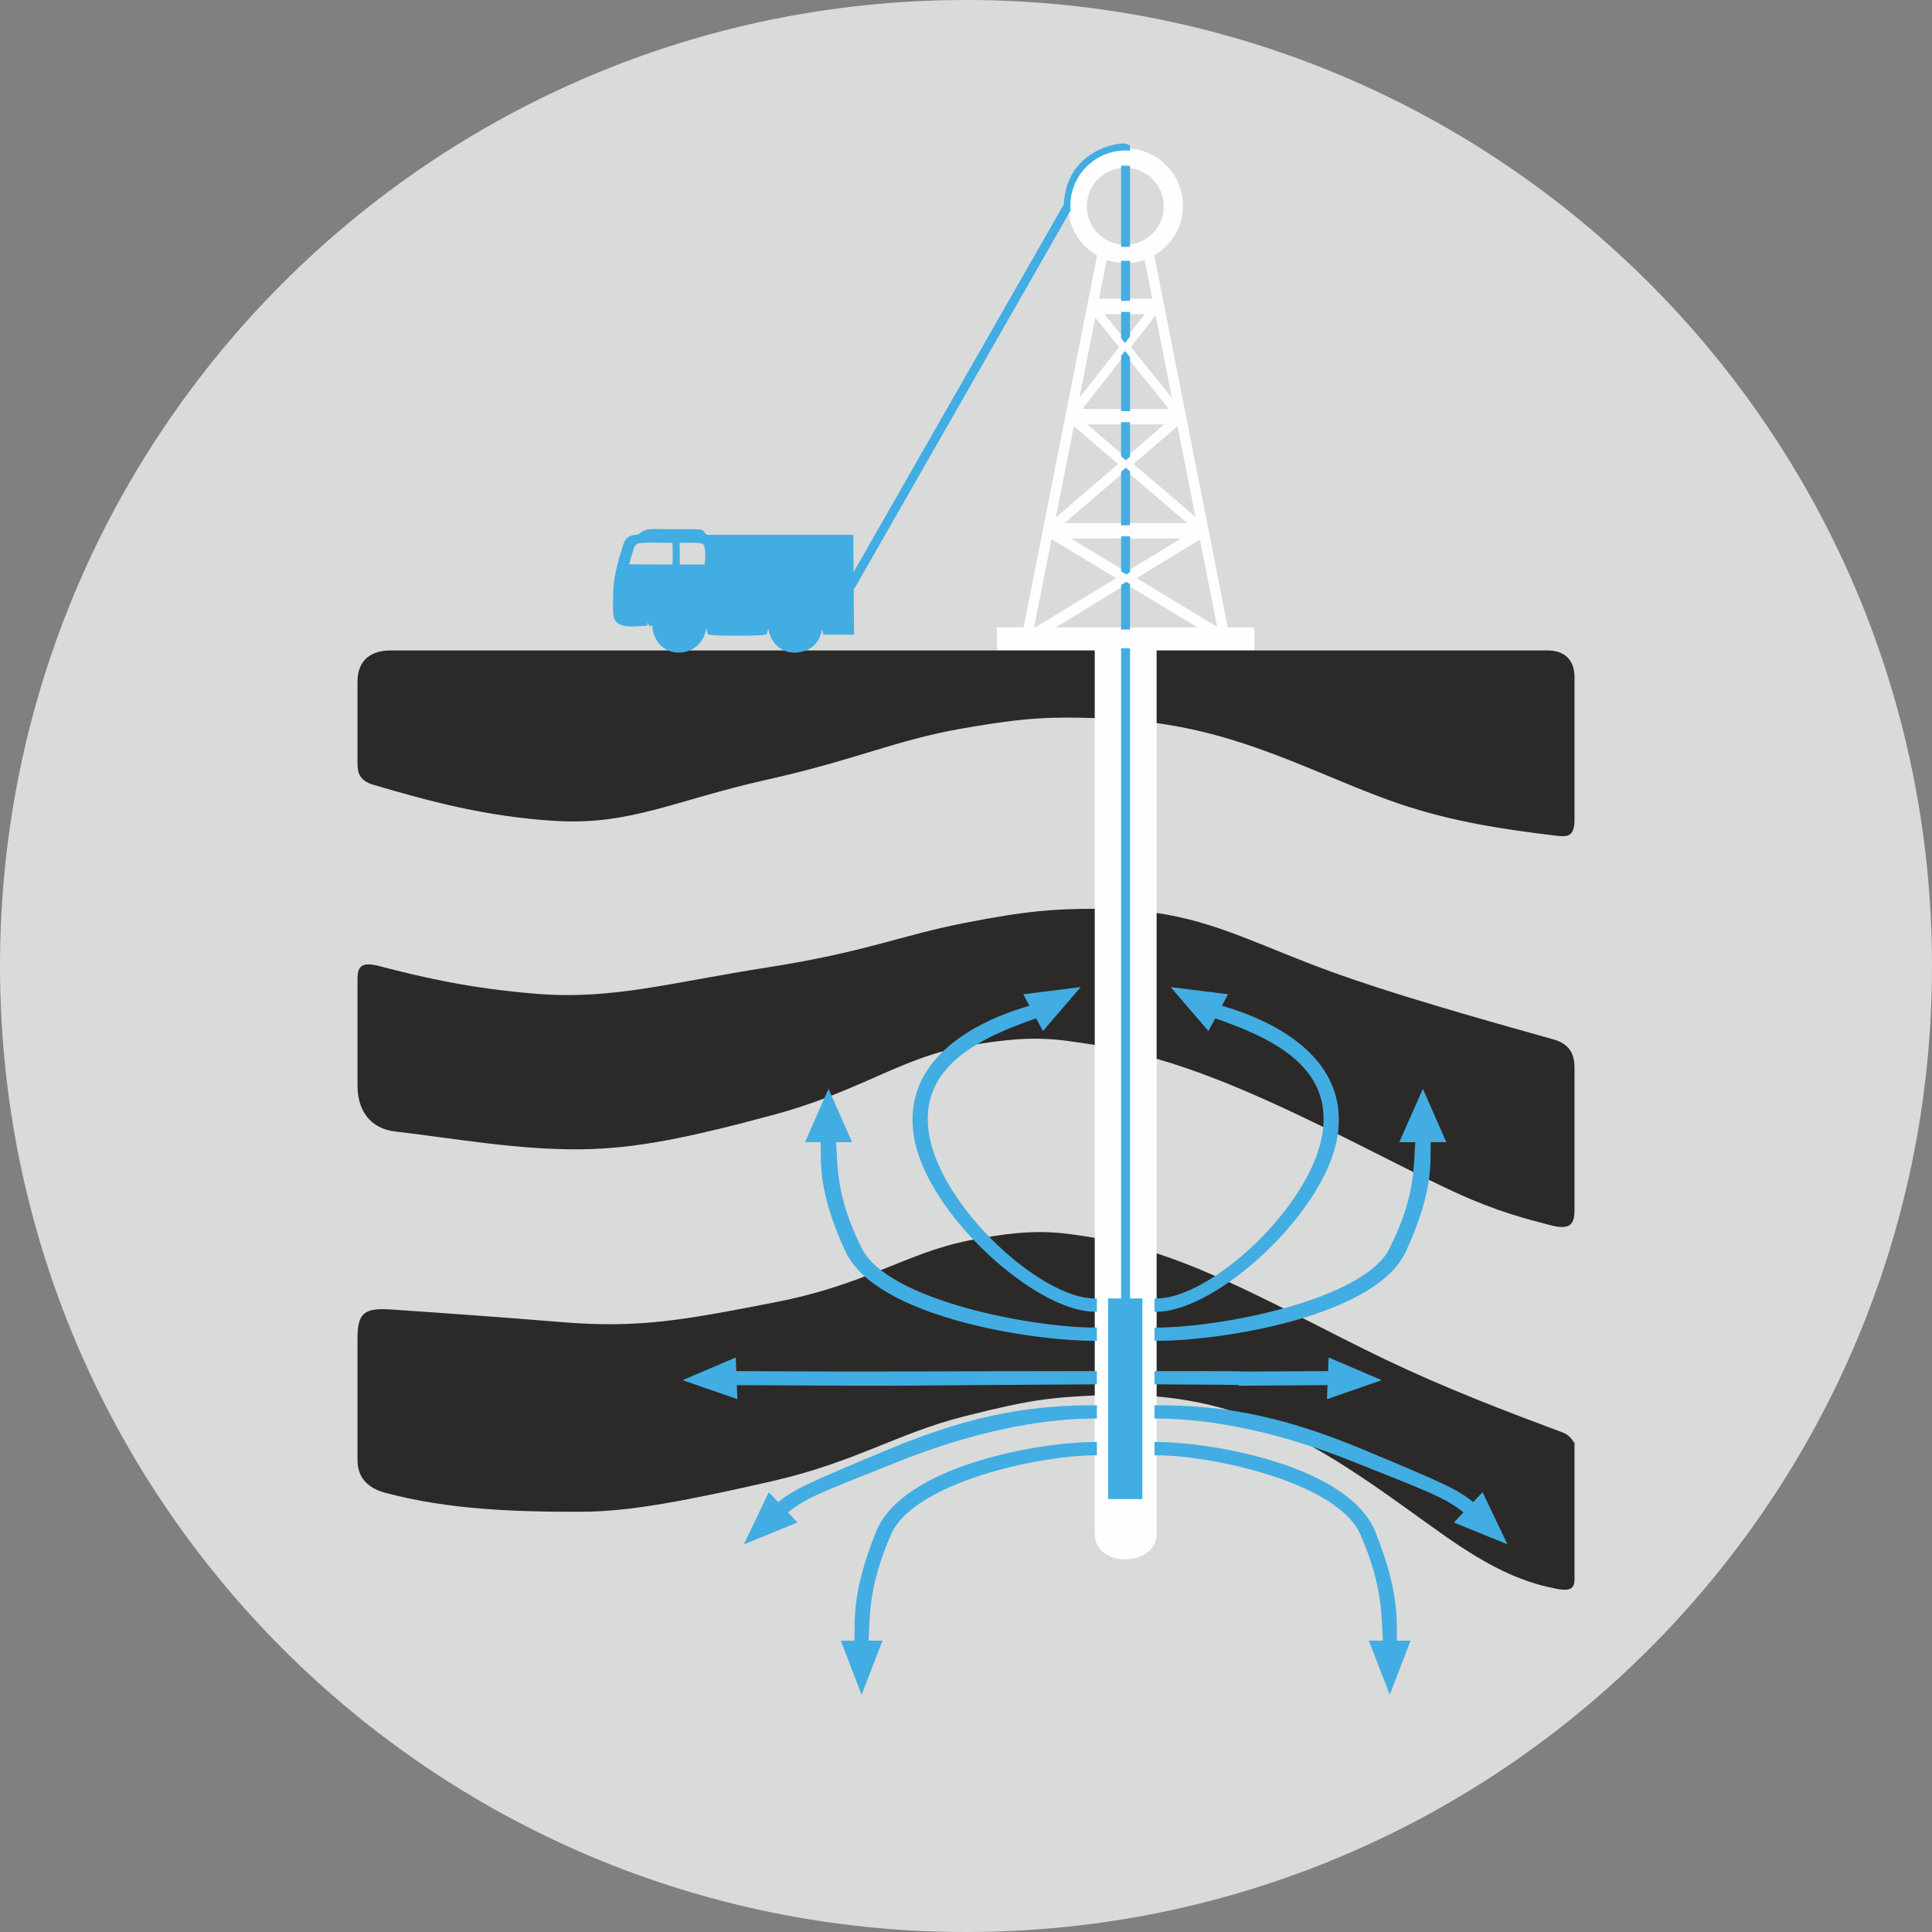 <svg width="120" height="120" viewBox="0 0 120 120" fill="none" xmlns="http://www.w3.org/2000/svg">
<rect x="0" y="0" width="120" height="120" fill="#808080" stroke="none"/>
<path d="M60 120C93.137 120 120 93.137 120 60C120 26.863 93.137 0 60 0C26.863 0 0 26.863 0 60C0 93.137 26.863 120 60 120Z" fill="#D9DADA"/>
<path fill-rule="evenodd" clip-rule="evenodd" d="M65.311 33.49L69.32 35.911L64.305 38.967H64.228L65.311 33.49ZM71.842 95.264C71.842 97.332 67.995 97.436 67.995 95.264V40.401H61.924V38.967H63.578L68.143 15.871C67.07 15.257 66.347 14.101 66.347 12.777C66.347 10.809 67.943 9.213 69.911 9.213C71.879 9.213 73.475 10.809 73.475 12.777C73.475 14.096 72.758 15.248 71.693 15.864L76.26 38.967H77.913V40.401H71.842C71.842 58.689 71.842 76.976 71.842 95.264ZM75.603 38.934L70.591 35.908L74.53 33.508L75.603 38.934ZM74.254 32.109L70.406 28.819L73.14 26.474L74.254 32.109ZM72.793 24.723L70.242 21.552L71.779 19.588L72.793 24.723ZM71.574 18.553H68.263L68.739 16.143C69.106 16.271 69.501 16.34 69.911 16.34C70.327 16.34 70.726 16.269 71.097 16.138L71.574 18.553ZM68.031 19.726L69.506 21.559L67.048 24.7L68.031 19.726ZM66.698 26.469L69.447 28.82L65.577 32.14L66.698 26.469ZM65.571 38.967L69.956 36.295L74.38 38.967H65.571ZM72.598 25.402H67.228L69.876 22.019L72.598 25.402ZM68.599 19.509H71.111L69.872 21.092L68.599 19.509ZM73.74 32.492H66.124L69.927 29.23L73.74 32.492ZM67.528 26.358H72.318L69.927 28.409L67.528 26.358ZM66.518 33.448H73.362L69.955 35.524L66.518 33.448ZM69.894 10.421C71.215 10.421 72.286 11.492 72.286 12.813C72.286 14.134 71.215 15.205 69.894 15.205C68.573 15.205 67.502 14.134 67.502 12.813C67.502 11.492 68.573 10.421 69.894 10.421Z" fill="#FEFEFE"/>
<path fill-rule="evenodd" clip-rule="evenodd" d="M71.842 86.736C73.595 86.891 75.318 87.23 76.993 87.797C77.059 87.819 77.126 87.842 77.192 87.865C79.302 88.245 81.636 88.92 84.422 90.077C89.729 92.282 90.547 92.662 91.511 93.484L92.047 92.918L93.362 95.666L90.536 94.512C90.723 94.316 90.909 94.119 91.096 93.922C89.844 92.883 88.712 92.511 84.108 90.666C83.015 90.228 81.941 89.846 80.893 89.518C84.716 91.566 88.118 94.341 90.664 96.025C93.388 97.826 95.134 98.378 96.688 98.685C97.641 98.874 97.796 98.58 97.796 98.061C97.796 95.092 97.796 92.016 97.796 90.003C97.796 89.472 97.796 89.64 97.796 89.279C97.796 90.052 97.808 89.254 97.079 88.981C93.472 87.634 89.854 86.258 86.041 84.438C84.307 83.61 82.532 82.689 80.742 81.781C77.549 82.731 73.979 83.146 71.842 83.146V85.295C82.724 85.295 71.424 85.36 82.62 85.295L82.649 84.516L85.451 85.713L82.566 86.711C82.577 86.44 82.587 86.169 82.597 85.898C69.442 85.972 85.519 85.918 71.842 85.848V86.736ZM79.903 81.357C78.668 80.737 77.428 80.129 76.191 79.57C74.621 80.655 73.057 81.339 71.842 81.339V82.593C73.769 82.593 76.967 82.178 79.903 81.357ZM75.625 79.317C74.917 79.005 74.21 78.71 73.506 78.439C72.95 78.225 72.396 78.026 71.842 77.844V80.786C72.912 80.786 74.258 80.226 75.625 79.317ZM71.842 65.762C73.1 66.125 74.366 66.565 75.653 67.07C77.868 67.938 80.144 68.997 82.317 70.062C82.732 65.886 78.59 64.189 75.414 63.084C75.287 63.324 75.159 63.563 75.031 63.802L73.042 61.487L76.066 61.864L75.698 62.552C79.298 63.562 83.567 65.879 82.965 70.381C84.724 71.251 86.403 72.113 87.912 72.864C87.996 72.097 88.002 71.434 88.048 70.808C87.738 70.809 87.429 70.809 87.119 70.81L88.376 67.963L89.627 70.806L88.737 70.807C88.7 71.435 88.767 72.162 88.623 73.216C89.215 73.507 89.776 73.777 90.3 74.019C93.075 75.299 94.843 75.71 96.302 76.1C97.74 76.486 97.796 75.817 97.796 75.033L97.796 66.315C97.796 65.373 97.399 64.816 96.498 64.563C91.413 63.136 86.424 61.714 82.677 60.351C78.611 58.873 76.007 57.465 72.592 56.831C72.346 56.785 72.096 56.744 71.842 56.706V65.762ZM97.796 42.052C97.796 41.005 97.188 40.401 96.135 40.401H71.842V44.911C72.831 45.05 73.797 45.234 74.739 45.462C79.245 46.553 83.187 48.665 86.936 49.932C90.28 51.062 93.47 51.521 96.644 51.906C97.384 51.996 97.796 51.964 97.796 50.897C97.796 48.356 97.796 42.758 97.796 42.052ZM60.212 77.042C58.143 77.447 56.501 78.181 54.571 78.949C57.598 81.366 64.678 82.593 67.995 82.593V81.339C65.974 81.339 62.99 79.45 60.616 76.965C60.484 76.989 60.35 77.015 60.212 77.042ZM53.857 79.228C52.288 79.831 50.491 80.433 48.127 80.892C42.37 82.012 39.663 82.507 34.911 82.121C31.027 81.804 27.66 81.565 24.388 81.341C22.724 81.227 22.204 81.442 22.204 83.112C22.204 85.637 22.204 88.162 22.204 90.686C22.204 91.746 22.816 92.422 23.924 92.718C27.852 93.771 32.001 93.909 36.108 93.899C39.159 93.892 42.722 93.192 47.942 92.002C53.163 90.811 55.706 89.027 59.94 87.959C64.174 86.891 65.329 86.807 67.995 86.673V85.848C54.318 85.918 58.781 85.972 45.626 85.898C45.636 86.169 45.646 86.44 45.656 86.711L42.772 85.713L45.574 84.516L45.603 85.295C56.799 85.36 57.112 85.295 67.995 85.295V83.146C64.472 83.146 57.057 82.018 53.857 79.228ZM67.995 80.786V76.885C65.809 76.528 64.43 76.315 61.279 76.847C63.465 79.11 66.142 80.786 67.995 80.786ZM60.339 64.917C64.183 64.266 65.462 64.513 67.995 64.902V56.447C65.586 56.454 63.924 56.54 59.92 57.324C55.917 58.108 53.739 59.141 47.65 60.091C41.561 61.041 38.044 62.111 33.292 61.724C29.206 61.391 26.29 60.719 23.538 60C22.232 59.659 22.204 60.249 22.204 60.939V67.369C22.204 69.431 23.425 70.146 24.514 70.274C28.357 70.728 32.202 71.43 36.108 71.385C39.481 71.345 42.722 70.678 48.057 69.241C49.294 68.908 50.382 68.538 51.375 68.157L51.46 67.963L51.521 68.101C54.306 67.02 56.345 65.864 58.855 65.223C60.304 63.918 62.308 63.066 64.138 62.552L63.771 61.864L66.794 61.487L64.805 63.802C64.678 63.563 64.55 63.324 64.422 63.084C63.096 63.546 61.6 64.111 60.339 64.917ZM67.995 44.599V40.401H49.392C49.361 40.401 49.33 40.401 49.3 40.401H42.16H42.153H24.246C23.174 40.401 22.204 40.889 22.204 42.353V47.399C22.204 47.967 22.305 48.485 23.197 48.747C26.674 49.769 30.215 50.731 34.489 50.988C39.171 51.269 41.913 49.707 47.58 48.44C53.247 47.173 55.605 45.976 59.745 45.251C63.884 44.525 65.363 44.532 67.995 44.599Z" fill="#2B2A29"/>
<path fill-rule="evenodd" clip-rule="evenodd" d="M42.081 33.588C42.453 33.589 43.497 33.517 43.733 33.677C44.013 33.866 43.945 34.773 43.892 35.199L42.089 35.201L42.081 33.588ZM70.133 80.786H70.82V92.974H68.966V80.786H69.769V40.401H70.053V80.786H70.133ZM52.886 36.038L66.207 12.735C66.234 12.105 66.371 11.576 66.579 11.135C66.982 10.28 67.647 9.754 68.28 9.445C68.911 9.135 69.516 9.042 69.791 9.051C69.869 9.054 69.932 9.066 69.971 9.084L70.053 9.123V9.216C70.006 9.214 69.959 9.212 69.911 9.212C67.943 9.212 66.347 10.808 66.347 12.776C66.347 12.866 66.351 12.956 66.357 13.044L53.011 36.39L52.888 36.319L52.912 39.285H51.248L50.793 37.873C50.505 37.476 50.295 37.261 49.813 37.183C49.516 37.135 49.159 37.208 48.858 37.279C48.465 37.37 48.356 37.469 48.108 37.74C47.973 37.968 47.84 38.049 47.75 38.458C47.735 38.528 47.535 39.263 47.524 39.285C47.296 39.371 44.295 39.373 44.073 39.287C43.982 38.99 44.026 39.07 43.92 38.686C43.773 38.492 43.694 37.429 42.494 37.211C41.922 37.107 41.374 37.326 41.053 37.608C40.433 38.15 40.642 38.652 40.402 38.742C40.29 38.551 40.333 37.66 40.435 37.44C40.607 37.07 40.917 37.008 41.451 37.013L44.145 37.003C44.252 36.982 44.201 36.999 44.267 36.957C44.248 36.695 44.362 36.766 43.651 36.767L41.249 36.766C40.731 36.768 40.407 36.947 40.215 37.319C39.999 37.738 40.153 38.241 40.086 38.732C37.931 38.949 38.22 38.428 38.218 37.007C38.217 35.89 38.496 35.008 38.806 33.959C39.054 33.117 39.501 33.528 39.884 33.19C40.207 32.905 40.818 33.005 41.501 33.005C44.446 33.005 43.176 32.979 43.904 33.354C52.864 33.354 43.904 33.354 52.864 33.354L52.886 36.038ZM70.053 10.426V15.199C70 15.203 69.948 15.205 69.894 15.205C69.852 15.205 69.811 15.204 69.769 15.201V10.424C69.811 10.422 69.852 10.421 69.894 10.421C69.948 10.421 70 10.423 70.053 10.426ZM70.053 16.337V18.553H69.769V16.337C69.816 16.339 69.864 16.34 69.911 16.34C69.959 16.34 70.006 16.339 70.053 16.337ZM70.053 19.509V20.86L69.872 21.091L69.769 20.963V19.509H70.053ZM70.053 22.238V25.401H69.769V22.155L69.876 22.019L70.053 22.238ZM70.053 26.358V28.3L69.927 28.409L69.769 28.274V26.358H70.053ZM70.053 29.338V32.491H69.769V29.365L69.927 29.23L70.053 29.338ZM70.053 33.447V35.464L69.955 35.524L69.769 35.411V33.447H70.053ZM70.053 36.353V38.967H69.769V36.409L69.956 36.295L70.053 36.353ZM38.929 35.186C38.944 34.944 39.085 34.521 39.159 34.274C39.268 33.91 39.309 33.71 39.648 33.614C39.925 33.536 41.465 33.587 41.874 33.584C41.944 33.831 41.922 34.897 41.891 35.199L38.929 35.186ZM49.057 37.846C50.411 37.394 51.048 39.384 49.752 39.862C48.436 40.347 47.661 38.312 49.057 37.846ZM49.108 37.344C47.029 37.773 47.726 40.781 49.716 40.362C51.671 39.951 51.071 36.938 49.108 37.344ZM41.855 37.84C43.224 37.422 43.822 39.373 42.555 39.856C41.207 40.37 40.469 38.264 41.855 37.84ZM41.873 37.352C39.812 37.831 40.581 40.777 42.505 40.361C43.276 40.195 43.876 39.467 43.684 38.517C43.538 37.795 42.77 37.144 41.873 37.352ZM42.993 39.156C43.198 38.666 42.834 38.178 42.517 38.048C42.013 37.842 41.515 38.151 41.374 38.529C40.977 39.596 42.535 40.247 42.993 39.156ZM49.072 38.063C48.549 38.304 48.405 38.784 48.598 39.207C48.757 39.556 49.217 39.883 49.739 39.646C50.761 39.182 50.082 37.595 49.072 38.063ZM63.771 61.864L66.794 61.487L64.805 63.802C64.678 63.563 64.55 63.324 64.422 63.084C61.118 64.234 56.767 66.025 57.592 70.582C58.417 75.14 64.594 80.786 67.995 80.786C67.995 81.339 67.995 80.786 67.995 81.339C64.39 81.339 57.721 75.327 56.912 70.649C56.102 65.97 60.469 63.583 64.138 62.552L63.771 61.864ZM50.209 70.806L51.46 67.963L52.718 70.81C52.408 70.809 52.098 70.809 51.789 70.809C51.908 72.432 51.756 74.304 53.413 77.608C55.07 80.912 64.112 82.593 67.995 82.593C67.995 83.146 67.995 82.749 67.995 83.146C63.878 83.146 54.446 81.607 52.636 77.674C50.826 73.742 51.173 72.073 51.1 70.808L50.209 70.806ZM52.421 102.043L53.516 104.886L54.617 102.039C54.346 102.04 54.075 102.04 53.804 102.04C53.908 100.416 53.775 98.545 55.226 95.241C56.677 91.936 64.594 90.256 67.995 90.256C67.995 89.703 67.995 90.1 67.995 89.703C64.39 89.703 56.131 91.242 54.546 95.174C52.961 99.107 53.265 100.776 53.201 102.041L52.421 102.043ZM47.79 92.918L46.475 95.667L49.3 94.513C49.114 94.316 48.927 94.119 48.741 93.922C49.993 92.883 51.124 92.511 55.729 90.666C60.333 88.821 64.594 87.972 67.995 87.972C67.995 87.419 67.995 87.816 67.995 87.419C64.39 87.419 60.721 87.873 55.414 90.078C50.108 92.282 49.29 92.662 48.326 93.484L47.79 92.918ZM45.574 84.516L42.772 85.713L45.656 86.711C45.646 86.44 45.636 86.169 45.626 85.898C58.781 85.972 54.318 85.918 67.995 85.849C67.995 85.296 67.995 85.693 67.995 85.296C57.112 85.295 56.799 85.36 45.603 85.296L45.574 84.516ZM76.066 61.864L73.042 61.487L75.031 63.802C75.159 63.563 75.287 63.324 75.414 63.084C78.719 64.234 83.07 66.025 82.245 70.582C81.42 75.14 75.242 80.786 71.842 80.786C71.842 81.339 71.842 80.786 71.842 81.339C75.447 81.339 82.115 75.327 82.925 70.649C83.735 65.97 79.368 63.583 75.698 62.552L76.066 61.864ZM89.627 70.806L88.376 67.963L87.119 70.81C87.429 70.809 87.738 70.809 88.048 70.809C87.928 72.432 88.081 74.304 86.424 77.608C84.766 80.912 75.725 82.593 71.842 82.593C71.842 83.146 71.842 82.749 71.842 83.146C75.959 83.146 85.39 81.607 87.2 77.674C89.01 73.742 88.663 72.073 88.737 70.808L89.627 70.806ZM87.416 102.043L86.32 104.886L85.219 102.039C85.491 102.04 85.762 102.04 86.033 102.04C85.928 100.416 86.062 98.545 84.611 95.241C83.16 91.936 75.242 90.256 71.842 90.256C71.842 89.703 71.842 90.1 71.842 89.703C75.447 89.703 83.706 91.242 85.291 95.174C86.876 99.107 86.572 100.776 86.636 102.041L87.416 102.043ZM92.047 92.918L93.362 95.667L90.536 94.513C90.723 94.316 90.909 94.119 91.096 93.922C89.844 92.883 88.712 92.511 84.108 90.666C79.504 88.821 75.242 87.972 71.842 87.972C71.842 87.419 71.842 87.816 71.842 87.419C75.447 87.419 79.116 87.873 84.422 90.078C89.729 92.282 90.547 92.662 91.511 93.484L92.047 92.918ZM82.649 84.516L85.451 85.713L82.566 86.711C82.577 86.44 82.587 86.169 82.597 85.898C69.442 85.972 85.519 85.918 71.842 85.849C71.842 85.296 71.842 85.693 71.842 85.296C82.724 85.295 71.424 85.36 82.62 85.296L82.649 84.516Z" fill="#42ADE2" stroke="#42ADE2" stroke-width="0.27" stroke-miterlimit="22.926"/>
</svg>
